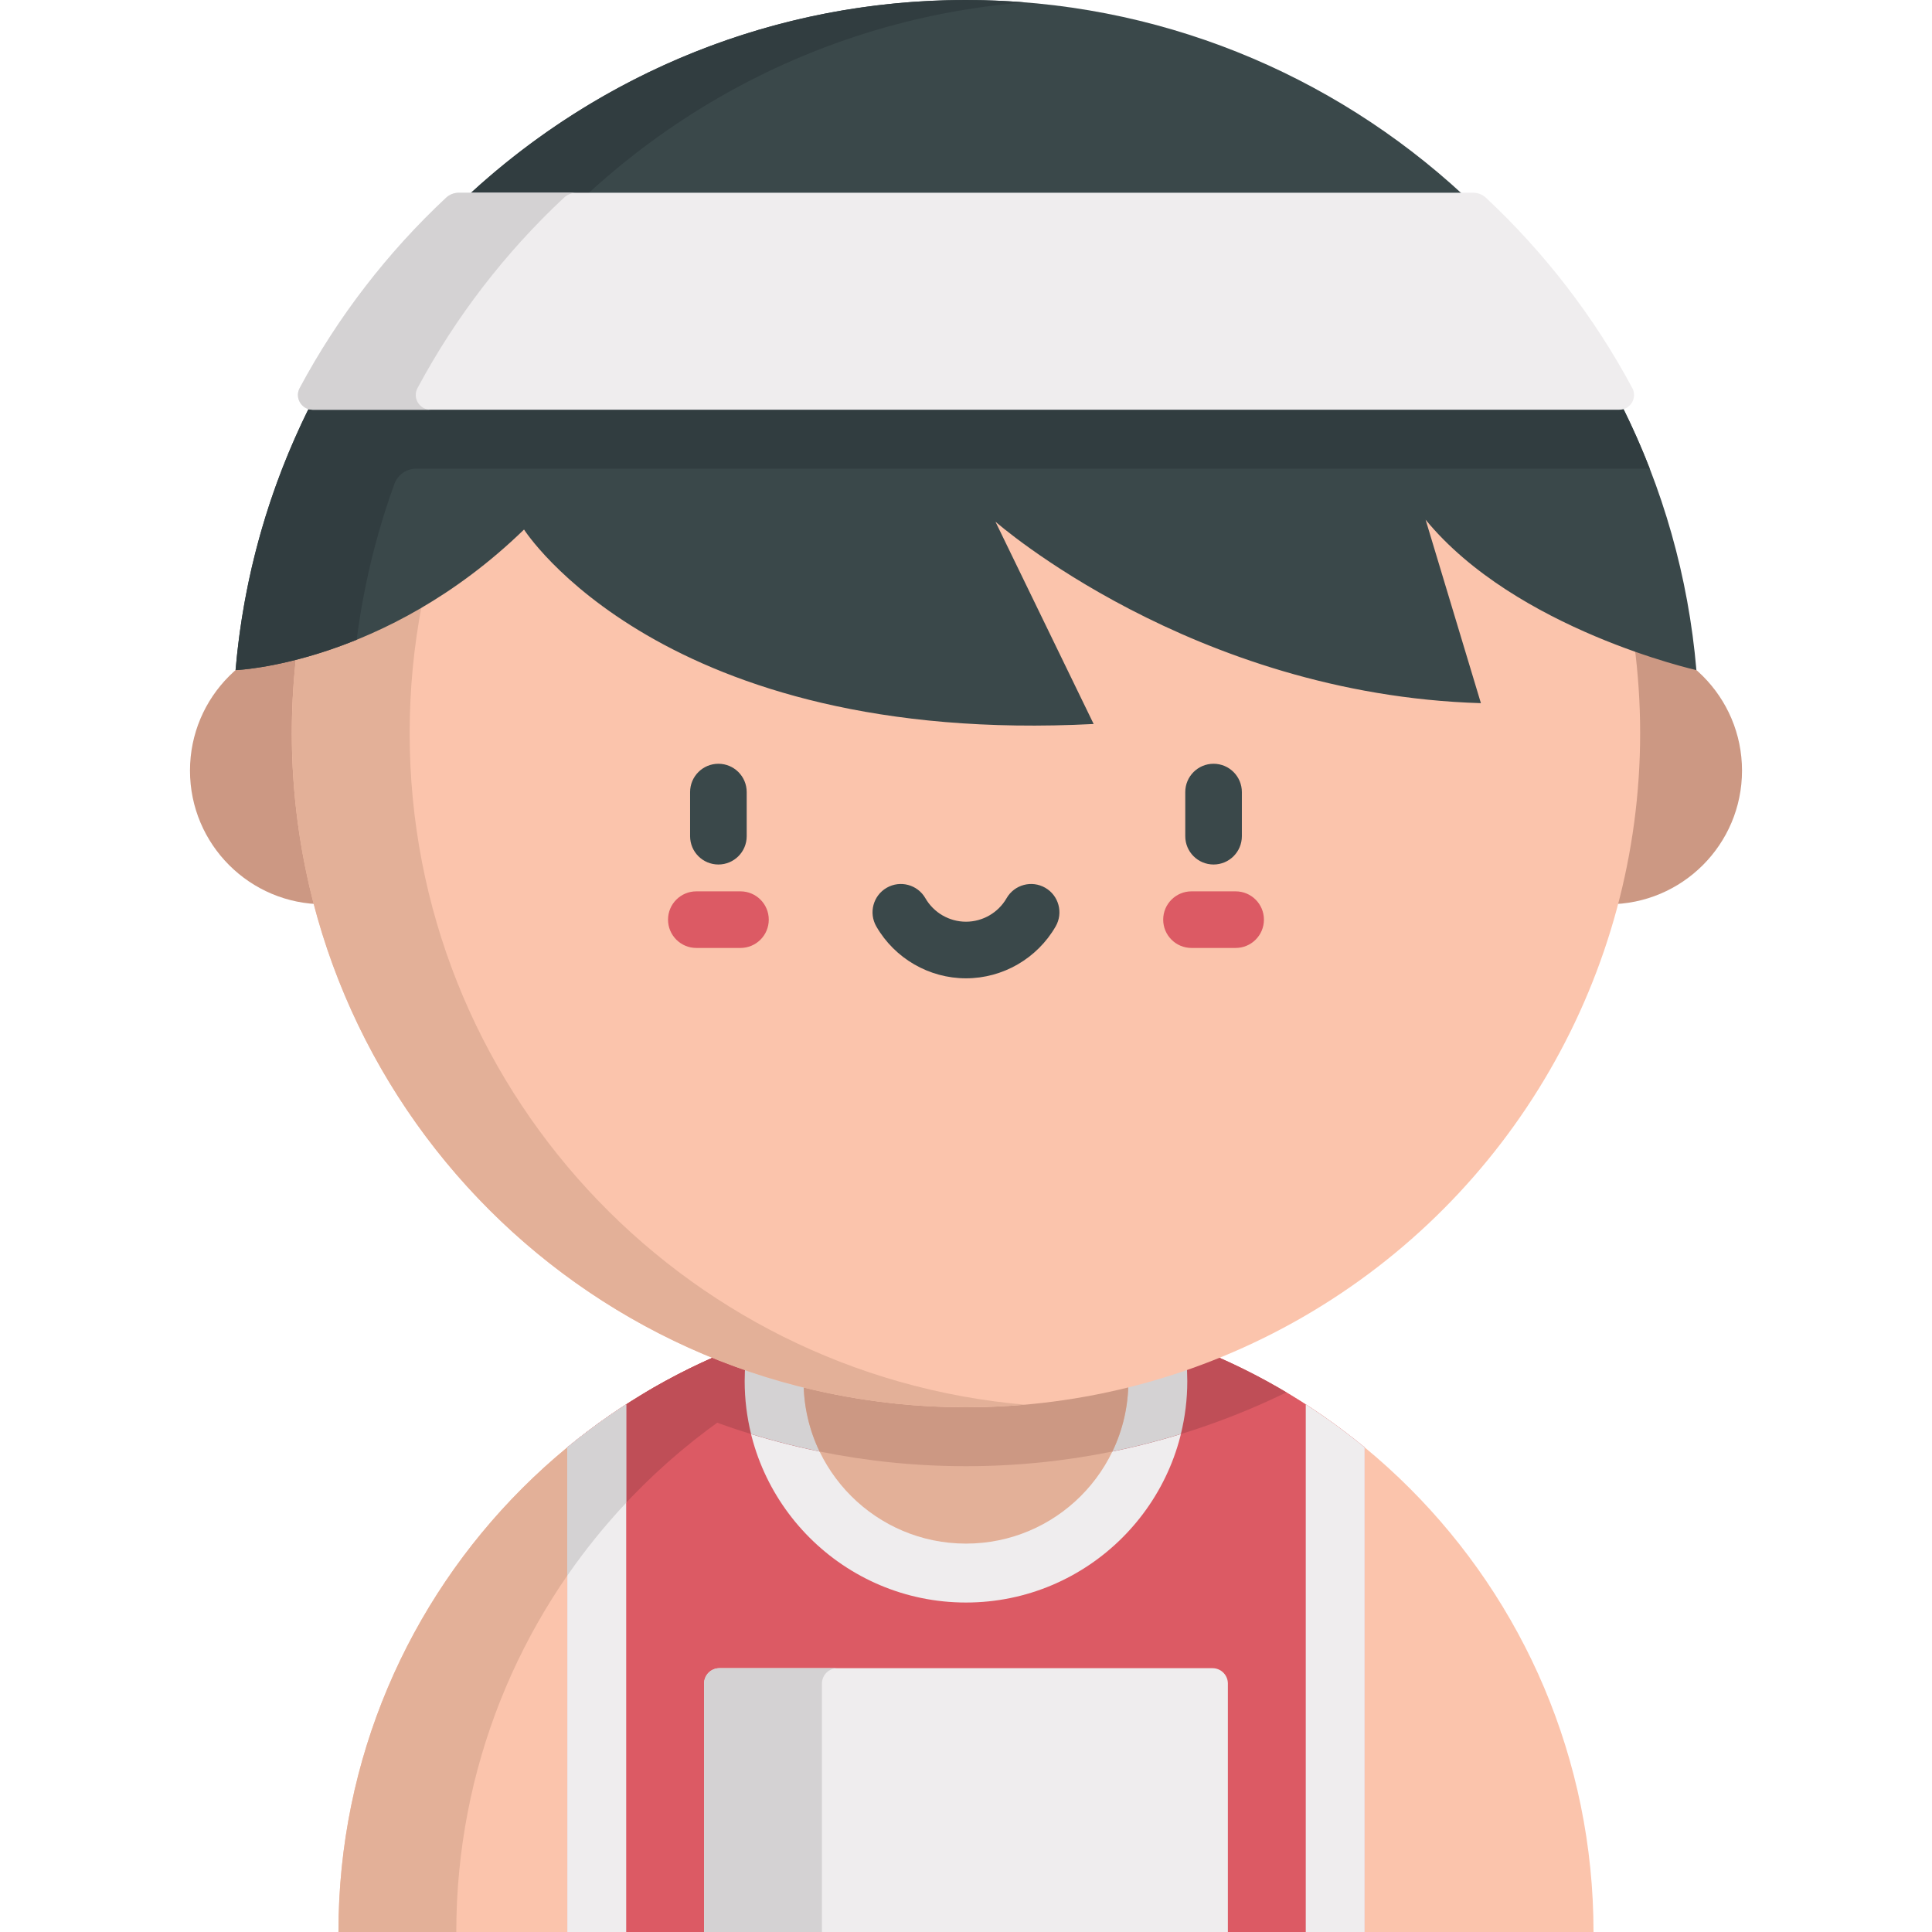 <?xml version="1.0" encoding="iso-8859-1"?>
<!-- Generator: Adobe Illustrator 21.0.0, SVG Export Plug-In . SVG Version: 6.00 Build 0)  -->
<svg version="1.1" id="Capa_1" xmlns="http://www.w3.org/2000/svg" xmlns:xlink="http://www.w3.org/1999/xlink" x="0px" y="0px"
	 viewBox="0 0 512 512" style="enable-background:new 0 0 512 512;" xml:space="preserve">
<g>
	<circle style="fill:#CC9883;" cx="426.235" cy="204.22" r="35.416"/>
	<circle style="fill:#CC9883;" cx="85.765" cy="204.22" r="35.416"/>
</g>
<path style="fill:#FBC4AC;" d="M89.693,512c0-91.846,74.456-166.302,166.302-166.302S422.297,420.154,422.297,512H89.693z"/>
<path style="fill:#E3B098;" d="M271.611,346.433c-5.142-0.479-10.349-0.735-15.616-0.735c-91.846,0-166.302,74.456-166.302,166.302
	h31.232C120.925,425.421,187.089,354.306,271.611,346.433z"/>
<path style="fill:#DC5A64;" d="M150.334,383.574V512h211.323V383.574c-28.73-23.664-65.536-37.876-105.662-37.876
	S179.063,359.91,150.334,383.574z"/>
<path style="fill:#BF4E57;" d="M271.639,346.43c-5.151-0.481-10.368-0.733-15.644-0.733c-40.126,0-76.932,14.213-105.661,37.877
	v33.992C177.561,378.171,221.348,351.106,271.639,346.43z"/>
<path style="fill:#EFEDEE;" d="M321.33,442.087H190.66c-2.247,0-4.068,1.821-4.068,4.068V512h138.806v-65.845
	C325.398,443.908,323.576,442.087,321.33,442.087z"/>
<path style="fill:#D4D2D3;" d="M221.893,442.087h-31.232c-2.247,0-4.068,1.821-4.068,4.068V512h31.232v-65.845
	C217.824,443.908,219.646,442.087,221.893,442.087z"/>
<path style="fill:#EFEDEE;" d="M255.995,424.686c-32.34,0-58.651-26.311-58.651-58.651s26.31-58.651,58.651-58.651
	s58.651,26.31,58.651,58.651S288.335,424.686,255.995,424.686z"/>
<path style="fill:#BF4E57;" d="M255.995,345.698c-31.025,0-60.06,8.502-84.917,23.294c25.668,12.526,54.484,19.567,84.917,19.567
	s59.248-7.041,84.917-19.567C316.055,354.2,287.02,345.698,255.995,345.698z"/>
<path style="fill:#D4D2D3;" d="M312.948,380.018c1.101-4.484,1.697-9.164,1.697-13.983c0-3.408-0.309-6.744-0.869-9.994
	c-18-6.674-37.459-10.343-57.781-10.343s-39.781,3.669-57.781,10.343c-0.561,3.25-0.869,6.586-0.869,9.994
	c0,4.819,0.596,9.499,1.697,13.983c18.02,5.539,37.141,8.541,56.953,8.541S294.928,385.557,312.948,380.018z"/>
<circle style="fill:#E3B098;" cx="255.995" cy="366.04" r="43.03"/>
<path style="fill:#CC9883;" d="M255.995,323c-23.767,0-43.035,19.267-43.035,43.035c0,6.673,1.519,12.991,4.23,18.627
	c12.543,2.553,25.519,3.896,38.805,3.896c13.285,0,26.262-1.344,38.805-3.896c2.711-5.637,4.23-11.954,4.23-18.627
	C299.03,342.268,279.762,323,255.995,323z"/>
<g>
	<path style="fill:#EFEDEE;" d="M346.04,512h15.616V383.574c-4.97-4.094-10.187-7.897-15.616-11.401V512z"/>
	<path style="fill:#EFEDEE;" d="M165.95,512h-15.616V383.574c4.97-4.094,10.187-7.897,15.616-11.401V512z"/>
</g>
<path style="fill:#D4D2D3;" d="M165.95,372.174c-2.688,1.734-5.323,3.544-7.903,5.424c-0.09,0.066-0.179,0.133-0.269,0.199
	c-1.084,0.793-2.155,1.602-3.218,2.421c-0.264,0.204-0.529,0.406-0.792,0.612c-1.156,0.901-2.304,1.814-3.435,2.745v33.992
	c4.721-6.831,9.951-13.281,15.616-19.319v-26.074H165.95z"/>
<circle style="fill:#FBC4AC;" cx="255.995" cy="194.28" r="178.66"/>
<path style="fill:#E3B098;" d="M108.564,194.279c0-93.41,71.689-170.064,163.047-177.976c-5.147-0.446-10.353-0.687-15.616-0.687
	c-98.673,0-178.663,79.99-178.663,178.663s79.99,178.664,178.663,178.664c5.263,0,10.469-0.241,15.616-0.687
	C180.253,364.343,108.564,287.689,108.564,194.279z"/>
<path style="fill:#3A484A;" d="M377.8,137.73l14.656,48.616c-76.6-2.289-128.653-48.096-128.653-48.096l26.027,53.615
	c-114.518,5.915-150.955-51.533-150.955-51.533c-36.958,35.863-76.448,37.254-76.448,37.254C70.919,78.245,154.491,0,255.995,0
	s185.077,78.245,193.569,177.587C449.564,177.587,401.745,166.88,377.8,137.73z"/>
<path style="fill:#313D40;" d="M437.201,124.198c-6.173-15.907-14.387-30.802-24.313-44.369H130.35
	c32.482-44.402,83.323-74.565,141.261-79.195C266.458,0.222,261.252,0,255.995,0C191.627,0,134.48,31.472,99.108,79.829h-0.005
	c-0.044,0.06-0.085,0.122-0.129,0.182c-2.368,3.246-4.638,6.567-6.806,9.96c-0.632,0.989-1.233,1.996-2.019,2.897
	c-0.613,0.703-0.996,1.547-1.297,2.43c-0.048,0.14-0.125,0.252-0.195,0.372c-1.019,1.723-2.01,3.464-2.977,5.22
	c-0.117,0.212-0.23,0.425-0.346,0.638c-0.836,1.542-1.658,3.091-2.457,4.653c-0.152,0.297-0.307,0.593-0.457,0.892
	c-0.878,1.741-1.735,3.495-2.562,5.265c-0.057,0.122-0.111,0.244-0.167,0.366c-0.688,1.522-1.387,3.04-2.049,4.574
	c-0.229,0.532-0.458,1.062-0.684,1.595c-0.745,1.763-1.474,3.534-2.168,5.322l-0.001,0.002l0,0
	c-6.519,16.799-10.767,34.721-12.363,53.389c0,0,13.504-0.488,32.1-8.047c1.825-14.293,5.213-28.104,9.98-41.259
	c0.885-2.442,3.186-4.083,5.784-4.083L437.201,124.198L437.201,124.198z"/>
<path style="fill:#EFEDEE;" d="M82.867,108.582h346.256c2.943,0,4.847-3.141,3.458-5.736c-10.119-18.891-23.27-35.924-38.8-50.446
	c-0.915-0.856-2.128-1.325-3.381-1.325H121.59c-1.253,0-2.466,0.469-3.381,1.325c-15.53,14.521-28.681,31.554-38.8,50.446
	C78.02,105.441,79.924,108.582,82.867,108.582z"/>
<path style="fill:#D4D2D3;" d="M110.642,102.847c10.119-18.892,23.27-35.925,38.8-50.446c0.915-0.856,2.128-1.325,3.381-1.325
	h-31.232c-1.253,0-2.465,0.469-3.381,1.325c-15.53,14.521-28.681,31.554-38.8,50.446c-1.39,2.594,0.515,5.736,3.458,5.736H114.1
	C111.156,108.582,109.252,105.441,110.642,102.847z"/>
<g>
	<path style="fill:#3A484A;" d="M255.995,259.264c-9.781,0-18.888-5.272-23.767-13.758c-2.064-3.591-0.827-8.176,2.764-10.24
		c3.591-2.063,8.176-0.827,10.24,2.764c2.211,3.845,6.334,6.234,10.763,6.234c4.428,0,8.551-2.389,10.762-6.233
		c2.064-3.591,6.649-4.828,10.24-2.764c3.591,2.064,4.828,6.649,2.764,10.24C274.883,253.992,265.776,259.264,255.995,259.264z"/>
	<path style="fill:#3A484A;" d="M321.607,229.103c-4.142,0-7.5-3.358-7.5-7.5v-11.698c0-4.142,3.358-7.5,7.5-7.5s7.5,3.358,7.5,7.5
		v11.698C329.107,225.745,325.749,229.103,321.607,229.103z"/>
	<path style="fill:#3A484A;" d="M190.383,229.103c-4.142,0-7.5-3.358-7.5-7.5v-11.698c0-4.142,3.358-7.5,7.5-7.5s7.5,3.358,7.5,7.5
		v11.698C197.883,225.745,194.525,229.103,190.383,229.103z"/>
</g>
<g>
	<path style="fill:#DC5A64;" d="M327.456,251.217h-11.698c-4.142,0-7.5-3.358-7.5-7.5s3.358-7.5,7.5-7.5h11.698
		c4.142,0,7.5,3.358,7.5,7.5S331.598,251.217,327.456,251.217z"/>
	<path style="fill:#DC5A64;" d="M196.232,251.217h-11.698c-4.142,0-7.5-3.358-7.5-7.5s3.358-7.5,7.5-7.5h11.698
		c4.142,0,7.5,3.358,7.5,7.5S200.374,251.217,196.232,251.217z"/>
</g>
<g>
</g>
<g>
</g>
<g>
</g>
<g>
</g>
<g>
</g>
<g>
</g>
<g>
</g>
<g>
</g>
<g>
</g>
<g>
</g>
<g>
</g>
<g>
</g>
<g>
</g>
<g>
</g>
<g>
</g>
</svg>
